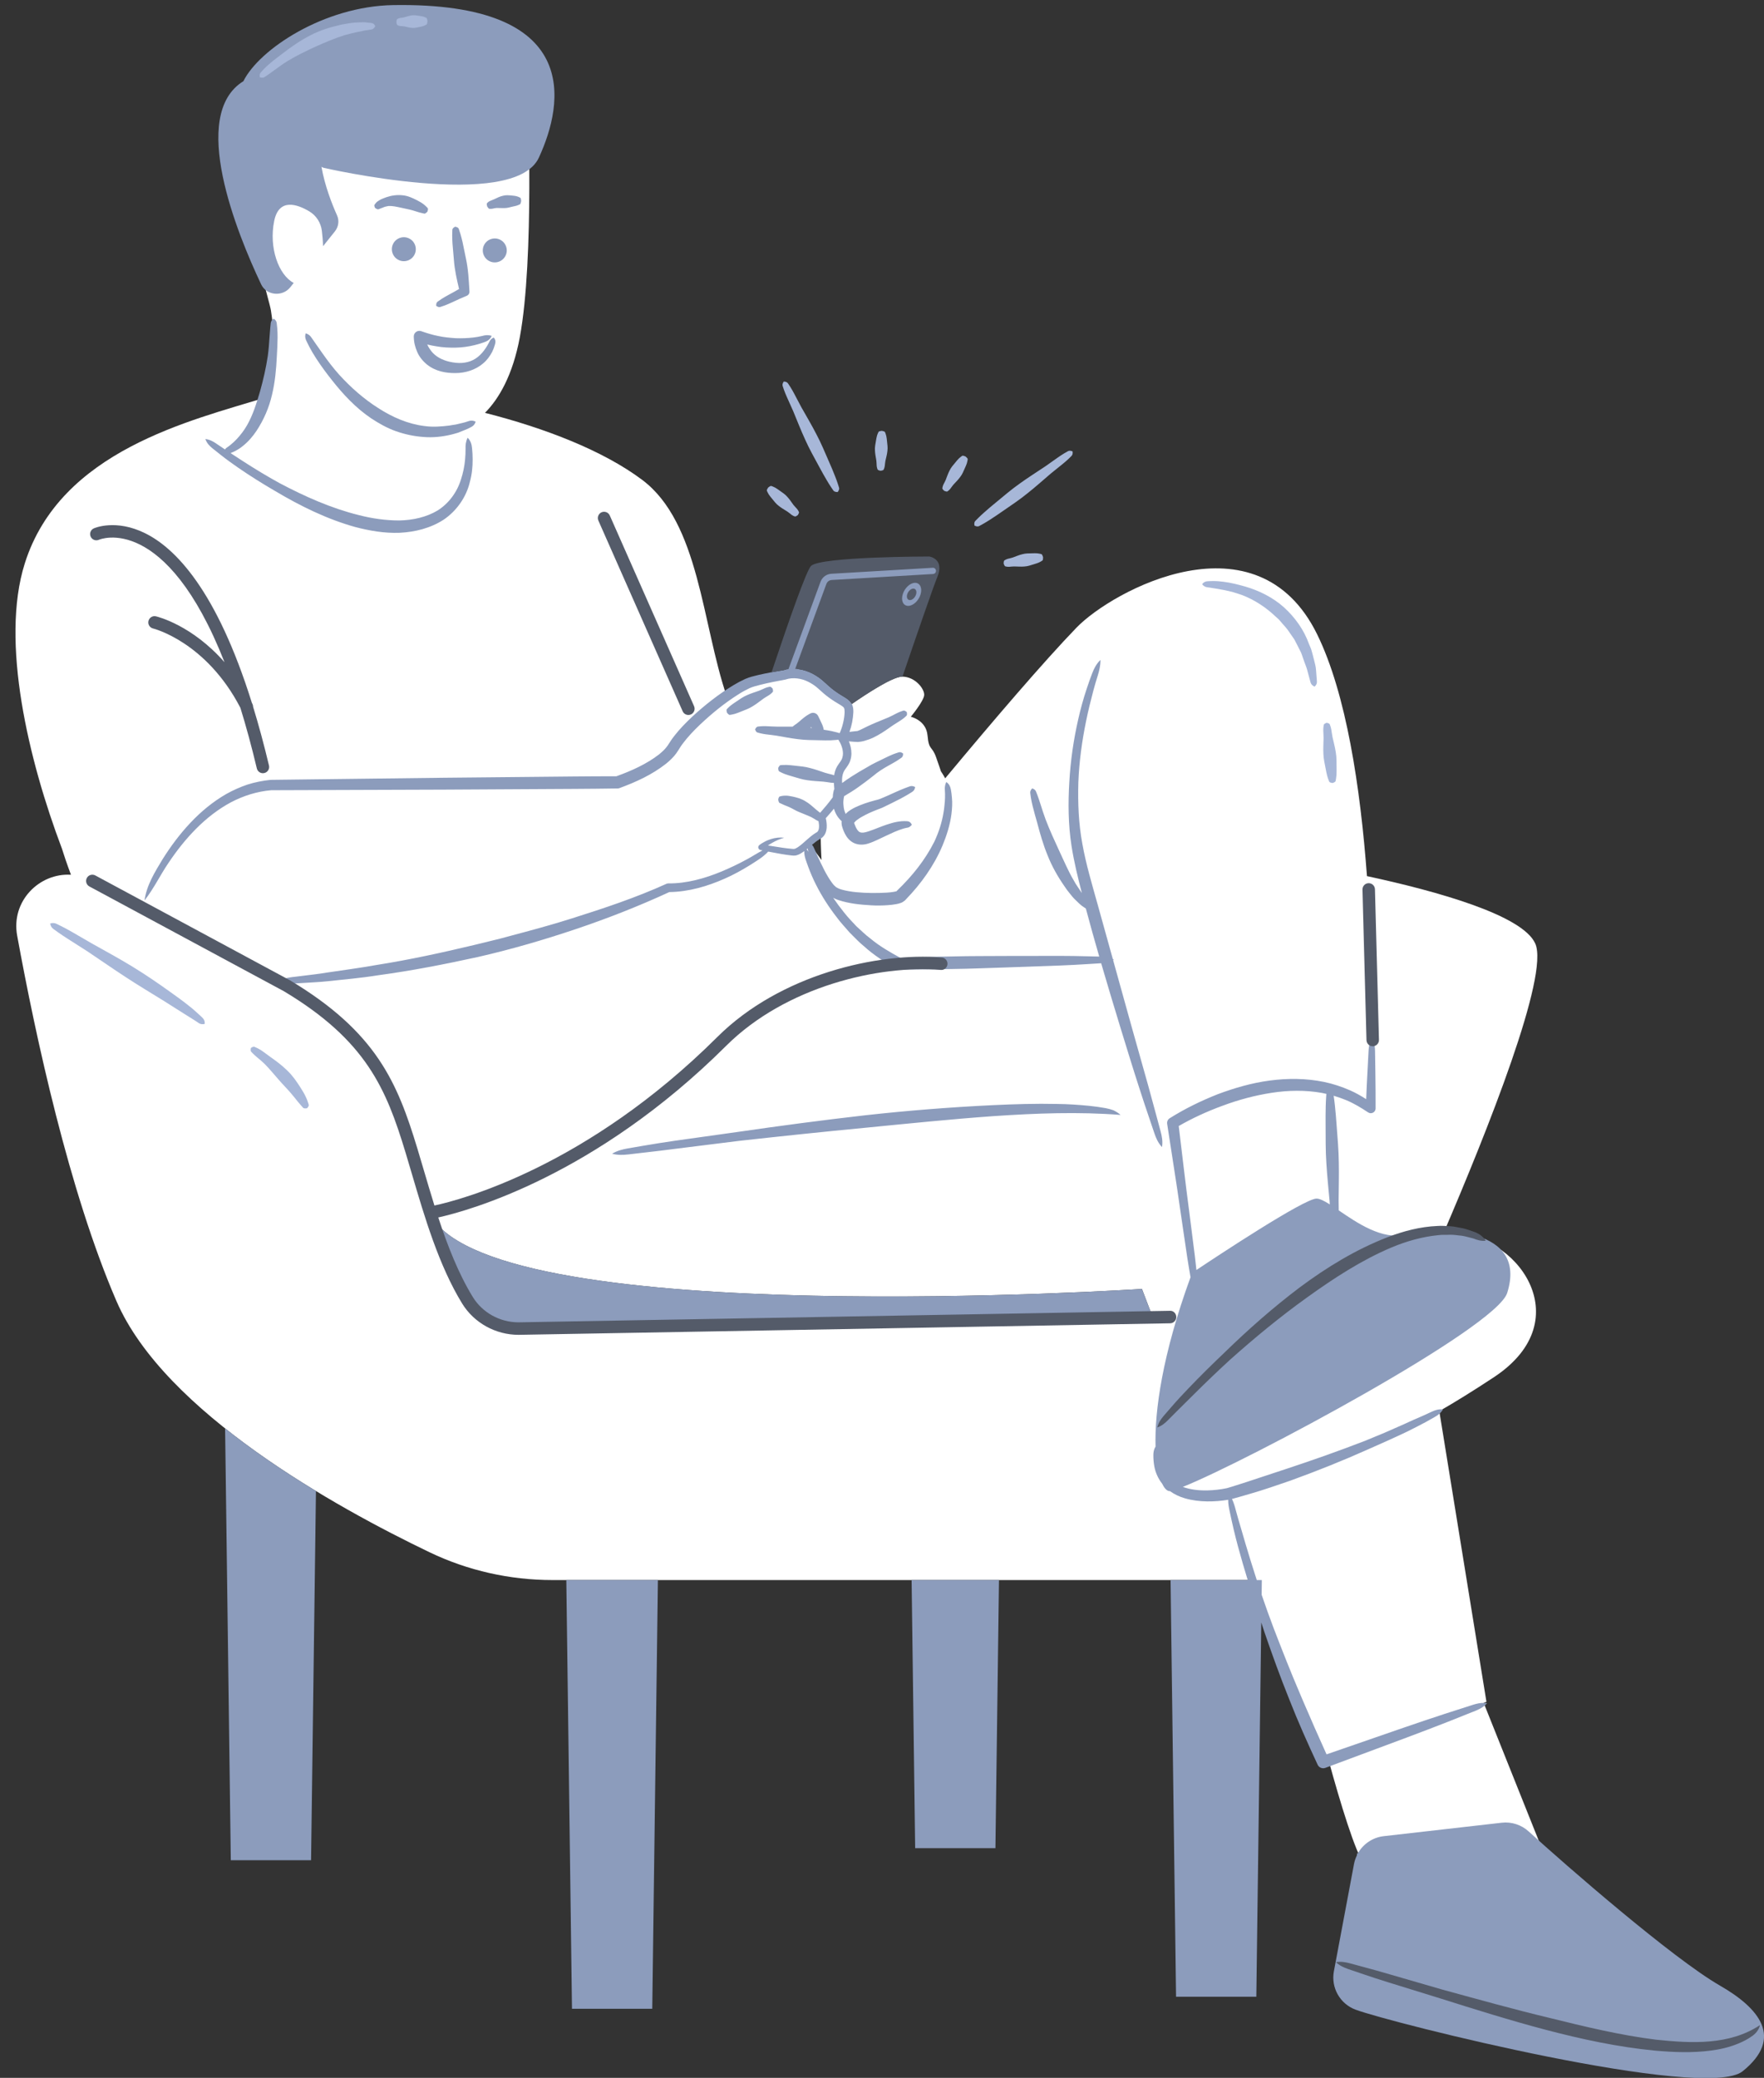 <?xml version="1.0" encoding="UTF-8"?><svg xmlns="http://www.w3.org/2000/svg" xmlns:xlink="http://www.w3.org/1999/xlink" contentScriptType="text/ecmascript" fill="#000000" width="421.9" zoomAndPan="magnify" contentStyleType="text/css" viewBox="-3.7 -1.2 421.9 496.8" height="496.8" preserveAspectRatio="xMidYMid meet" version="1"><rect x="-3.7" y="-1.2" width="421.9" height="496.8" fill="#333333" stroke="none"/><defs><clipPath id="a"><path d="M 30 0 L 418.211 0 L 418.211 495.66 L 30 495.66 Z M 30 0"/></clipPath></defs><g><g id="change1_1"><path fill="#ffffff" d="M 120.562 316.449 C 115.508 316.531 110.746 313.98 108.102 309.672 C 104.496 303.797 101.801 296.805 99.523 289.797 C 99.535 289.793 99.547 289.785 99.559 289.781 C 116.16 317.031 269.418 306.973 269.418 306.973 L 272.094 313.98 Z M 191.82 198.332 C 192.176 198.125 192.406 197.824 192.555 197.473 C 192.578 199.215 192.637 201.91 192.781 204.422 C 191.707 202.984 190.617 201.48 189.512 199.922 C 190.352 199.293 191.191 198.703 191.82 198.332 Z M 192.934 192.996 C 192.801 193.871 192.695 194.57 192.629 195.02 C 192.441 194.105 192.141 193.371 192.141 193.371 C 192.43 193.258 192.684 193.129 192.934 192.996 Z M 199.41 212.883 C 199.344 212.805 199.273 212.719 199.207 212.637 C 199.312 212.672 199.418 212.707 199.527 212.742 C 199.488 212.789 199.449 212.836 199.41 212.883 Z M 351.152 405.941 L 351.816 405.691 L 340.543 336.191 C 344.27 334.051 348.504 331.438 353.578 328.094 C 374.699 314.172 358.379 293.055 343.5 294.012 C 342.816 294.059 342.031 294.223 341.191 294.461 C 352.316 268.594 366.84 232.004 363.5 224.414 C 360.523 217.648 340.312 211.953 323.238 208.27 C 321.664 187.02 318.285 164.656 311.34 150.492 C 296.961 121.188 262.379 139.934 253.738 148.895 C 245.922 157 234.133 170.758 222.359 184.895 C 221.816 183.879 221.34 183.215 221.34 183.215 C 221.34 183.215 221.262 182.895 220.219 179.934 C 219.18 176.973 218.461 178.332 218.141 174.652 C 217.82 170.973 214.141 170.172 214.141 170.172 C 214.141 170.172 217.262 166.414 217.34 164.973 C 217.422 163.535 215.262 160.652 212.141 160.574 C 209.492 160.508 201.148 166.309 198.68 168.07 C 197.305 166.297 192.664 162.047 190.219 160.895 C 187.5 159.613 183.199 160.273 183.199 160.273 C 183.199 160.273 174.859 162.793 173.137 163.43 C 172.297 163.742 171.254 164.398 170.105 165.27 C 164.172 147.859 163.574 123.789 149.898 113.535 C 140.547 106.52 126.566 101.133 112.289 97.508 C 115.652 94.129 118.938 88.473 120.621 79.453 C 124.141 60.574 122.539 22.176 122.539 22.176 C 113.262 -0.547 91.5 -1.184 67.82 10.656 C 44.141 22.492 60.25 67.672 61.102 73.055 C 62.426 81.445 61.617 88.348 59.988 93.793 C 41.844 99.367 10.727 106.531 2.219 133.535 C -3.668 152.223 3.141 180.621 11.117 201.715 C 11.574 203.18 12.301 205.371 13.273 207.945 C 5.746 207.48 -1.113 214.203 0.406 222.508 C 4.84 246.762 12.828 283.66 24.141 309.852 C 35.66 336.531 76.656 359.195 99.035 369.93 C 108.199 374.324 118.246 376.574 128.41 376.574 L 295.961 376.574 L 312.617 420.25 L 314.078 419.711 C 316.766 429.5 320.438 441.762 322.699 444.734 C 337.578 464.25 364.617 439.613 364.617 439.613 L 351.152 405.941"/></g><g id="change2_1" clip-path="url(#a)"><path fill="#8c9cbc" d="M 65.723 67.484 L 66.547 66.449 C 62.93 64.551 60.566 58.016 61.883 51.613 C 63.02 46.086 67.402 47.629 70.262 49.328 C 71.93 50.32 73.035 52.039 73.277 53.965 C 73.41 55.035 73.527 56.324 73.566 57.664 L 76.391 54.129 C 77.277 53.02 77.48 51.555 76.91 50.285 C 75.789 47.793 73.984 43.289 73.188 38.68 C 73.438 38.82 73.582 38.895 73.582 38.895 C 73.582 38.895 119.18 49.453 125.18 36.492 C 131.18 23.535 135.738 -0.707 90.379 0.016 C 73.762 0.277 58.258 10.625 54.512 18.215 C 41.469 26.262 52.941 54.504 58.762 66.793 C 60.027 69.457 63.848 69.832 65.723 67.484 Z M 117.34 57.73 C 116.82 56.238 115.188 55.449 113.691 55.973 C 112.199 56.492 111.41 58.125 111.934 59.621 C 112.453 61.113 114.086 61.902 115.582 61.379 C 117.074 60.859 117.863 59.227 117.34 57.73 Z M 91.941 55.68 C 90.449 56.199 89.66 57.832 90.184 59.324 C 90.703 60.82 92.336 61.609 93.832 61.086 C 95.324 60.566 96.109 58.934 95.59 57.438 C 95.07 55.945 93.434 55.156 91.941 55.68 Z M 119.918 47.957 C 120.082 47.906 120.246 47.836 120.414 47.762 L 120.664 47.641 C 120.746 47.621 120.828 47.477 120.953 46.875 C 120.906 46.262 120.816 46.109 120.727 46.078 L 120.457 45.941 C 120.277 45.859 120.098 45.785 119.914 45.738 C 119.551 45.629 119.184 45.605 118.812 45.562 C 118.078 45.488 117.324 45.402 116.602 45.602 C 115.871 45.758 115.18 46.109 114.504 46.434 L 113.473 46.859 C 113.305 46.934 113.145 47.039 112.996 47.168 L 112.781 47.379 C 112.715 47.445 112.68 47.613 112.809 48.141 C 113.102 48.605 113.23 48.711 113.32 48.715 L 113.59 48.734 C 113.762 48.734 113.93 48.727 114.09 48.695 C 114.406 48.621 114.723 48.555 115.051 48.527 C 115.715 48.508 116.383 48.578 117.027 48.547 C 117.672 48.551 118.297 48.324 118.941 48.188 C 119.266 48.113 119.594 48.066 119.918 47.957 Z M 114.023 82.902 C 114.281 82.383 114.484 81.848 114.641 81.297 C 114.797 80.762 114.98 80.18 114.391 79.5 C 113.59 79.859 113.449 80.293 113.227 80.746 C 112.992 81.188 112.746 81.613 112.477 82.016 C 111.945 82.828 111.316 83.551 110.594 84.133 C 109.148 85.324 107.238 85.742 105.344 85.543 C 103.41 85.348 101.594 84.723 100.312 83.637 C 99.656 83.102 99.164 82.414 98.73 81.668 C 98.645 81.512 98.562 81.34 98.484 81.164 C 99.207 81.34 99.93 81.488 100.664 81.602 C 102.184 81.879 103.734 81.941 105.277 81.918 C 106.82 81.887 108.359 81.676 109.852 81.305 C 110.602 81.133 111.34 80.898 112.062 80.641 C 112.781 80.398 113.516 80.027 113.898 79.102 C 112.957 78.816 112.293 78.938 111.605 79.129 C 110.914 79.285 110.219 79.422 109.516 79.496 C 108.109 79.66 106.695 79.707 105.289 79.66 C 103.887 79.562 102.484 79.438 101.109 79.137 C 99.727 78.871 98.379 78.445 97.047 77.984 L 97.031 77.98 C 96.891 77.93 96.734 77.906 96.578 77.906 C 95.84 77.922 95.254 78.527 95.266 79.266 C 95.289 80.656 95.578 81.777 96.09 82.957 C 96.586 84.121 97.434 85.145 98.418 85.953 C 100.453 87.586 102.98 88.035 105.262 87.996 C 107.586 87.996 110.059 87.246 111.875 85.668 C 112.793 84.898 113.496 83.926 114.023 82.902 Z M 101.922 70.266 C 101.648 70.434 101.391 70.621 101.129 70.809 C 100.855 70.977 100.609 71.188 100.609 71.898 C 101.176 72.32 101.496 72.25 101.793 72.133 C 102.098 72.031 102.402 71.938 102.699 71.82 C 103.301 71.598 103.875 71.328 104.457 71.07 C 105.602 70.523 106.758 69.992 107.941 69.52 C 108.34 69.359 108.609 68.957 108.582 68.504 L 108.57 68.309 C 108.414 65.695 108.285 63.082 107.723 60.527 L 106.93 56.691 C 106.777 56.055 106.629 55.418 106.438 54.789 C 106.344 54.473 106.242 54.156 106.133 53.844 C 105.996 53.535 106.09 53.191 105.164 52.996 C 104.336 53.445 104.52 53.75 104.48 54.086 C 104.465 54.418 104.453 54.746 104.453 55.074 C 104.449 55.734 104.492 56.391 104.523 57.043 L 104.859 60.945 C 105.027 63.301 105.555 65.602 106.094 67.902 C 105.262 68.387 104.418 68.855 103.57 69.305 C 103.016 69.617 102.457 69.918 101.922 70.266 Z M 97.348 49.777 L 97.758 49.867 C 97.883 49.918 98.07 49.855 98.52 49.422 C 98.73 48.836 98.676 48.629 98.566 48.531 L 98.25 48.195 C 98.031 47.988 97.809 47.777 97.566 47.602 C 97.086 47.234 96.559 46.953 96.027 46.672 C 94.961 46.129 93.82 45.59 92.547 45.488 C 91.285 45.352 89.965 45.523 88.734 45.941 C 88.125 46.18 87.5 46.363 86.953 46.727 C 86.676 46.895 86.406 47.074 86.203 47.332 L 85.898 47.715 C 85.801 47.84 85.766 48.051 86.02 48.531 C 86.492 48.844 86.68 48.883 86.805 48.836 L 87.168 48.703 C 87.387 48.59 87.629 48.535 87.848 48.445 C 88.27 48.227 88.746 48.141 89.207 48.055 C 90.172 48 91.121 48.234 92.074 48.43 C 93.016 48.664 94.027 48.816 95.035 49.109 L 96.551 49.578 C 96.812 49.648 97.078 49.719 97.348 49.777 Z M 215.16 137.645 C 213.762 137.645 212.254 139.008 211.73 140.746 C 211.418 141.785 211.516 142.754 212.004 143.414 C 212.359 143.895 212.891 144.16 213.508 144.16 L 213.52 144.16 C 214.918 144.16 216.426 142.801 216.949 141.059 C 217.262 140.023 217.16 139.051 216.676 138.395 C 216.32 137.914 215.785 137.648 215.16 137.645 Z M 280.723 288.434 L 282.074 299.086 C 282.215 300.203 282.332 301.324 282.449 302.445 C 287.336 299.184 308.215 285.371 311.18 285.371 C 311.949 285.371 313.035 285.934 314.352 286.766 L 314.301 285.957 C 314.031 282.941 313.707 279.93 313.531 276.914 C 313.32 273.895 313.363 270.871 313.344 267.844 C 313.344 266.332 313.32 264.82 313.375 263.309 C 313.387 262.551 313.434 261.793 313.48 261.035 L 313.531 260.336 C 313.172 260.254 312.816 260.172 312.453 260.105 C 308.504 259.395 304.418 259.461 300.41 260.086 C 296.402 260.707 292.434 261.77 288.602 263.211 C 285.023 264.52 281.484 266.141 278.219 268.02 C 279.055 274.824 279.812 281.641 280.723 288.434 Z M 332.797 414.211 L 313.277 421.484 C 312.562 421.75 311.766 421.418 311.445 420.734 L 311.438 420.715 C 309.035 415.547 306.703 410.34 304.629 405.031 C 302.5 399.746 300.559 394.383 298.707 388.996 C 298.457 388.238 298.211 387.48 297.961 386.727 L 296.777 476.199 L 277.578 476.199 L 276.266 376.574 L 294.719 376.574 C 294.32 375.285 293.934 373.992 293.559 372.699 C 292.766 369.961 292.004 367.215 291.352 364.438 C 291.023 363.051 290.727 361.656 290.43 360.262 C 290.223 359.324 290.031 358.371 290.047 357.383 C 288.363 357.664 286.715 357.789 285.027 357.773 C 283.266 357.746 281.477 357.547 279.723 357.039 C 278.453 356.68 277.203 356.102 276.098 355.301 C 275.98 355.309 275.883 355.312 275.82 355.293 C 275.277 355.137 274.734 354.547 274.254 353.535 C 273.285 352.305 272.645 350.848 272.379 349.383 C 272.219 348.488 272.145 347.594 272.152 346.711 C 272.145 346.012 272.281 345.309 272.676 344.66 C 272.43 336.168 274.301 322.633 281.039 304.18 C 280.773 302.566 280.484 300.957 280.242 299.34 L 278.676 288.715 C 277.684 281.621 276.516 274.555 275.449 267.477 C 275.371 266.945 275.625 266.438 276.055 266.164 C 279.742 263.848 283.551 262 287.543 260.418 C 291.551 258.922 295.703 257.711 299.992 257.148 C 304.273 256.582 308.68 256.594 312.969 257.48 C 315.109 257.922 317.195 258.617 319.203 259.492 C 320.547 260.09 321.824 260.809 323.055 261.605 C 323.137 259.496 323.223 257.387 323.348 255.277 L 323.57 251.039 C 323.641 249.625 323.672 248.211 324.461 246.812 C 325.191 248.242 325.172 249.656 325.188 251.07 L 325.254 255.312 C 325.312 258.141 325.301 260.969 325.309 263.797 C 325.312 264.434 324.797 264.953 324.156 264.953 C 323.918 264.957 323.695 264.883 323.516 264.762 L 323.441 264.715 C 321.773 263.605 320.051 262.566 318.199 261.805 C 317.238 261.418 316.266 261.074 315.273 260.781 L 315.301 260.961 C 315.406 261.715 315.512 262.465 315.582 263.219 C 315.754 264.727 315.855 266.234 315.973 267.742 C 316.191 270.758 316.477 273.77 316.508 276.793 C 316.57 279.816 316.484 282.844 316.461 285.871 L 316.492 288.191 C 320.859 291.168 326.797 295.273 332.461 294.012 C 341.098 292.094 361.738 292.254 356.777 307.934 C 354.113 316.352 294.398 348.23 279.199 354.305 C 280.988 354.961 283.031 355.18 285.023 355.145 C 286.605 355.109 288.223 354.93 289.746 354.605 C 290 354.547 290.453 354.395 290.84 354.281 L 292.027 353.906 L 294.41 353.145 L 303.914 350.008 C 310.254 347.918 316.555 345.695 322.785 343.285 L 327.414 341.371 L 331.996 339.355 C 333.516 338.66 335.031 337.965 336.574 337.316 L 338.852 336.273 C 339.613 335.926 340.422 335.672 341.418 335.773 C 340.926 336.633 340.238 337.141 339.508 337.555 L 337.305 338.797 C 335.824 339.598 334.316 340.352 332.812 341.102 C 329.773 342.551 326.699 343.922 323.617 345.277 C 317.473 348.031 311.219 350.531 304.887 352.82 C 301.699 353.914 298.523 355.027 295.281 355.957 L 292.852 356.66 L 291.633 357 C 291.402 357.059 291.191 357.121 290.953 357.188 C 291.379 358.07 291.637 358.988 291.879 359.914 C 292.254 361.277 292.633 362.637 293.047 363.992 C 293.832 366.711 294.633 369.422 295.469 372.125 C 295.926 373.613 296.398 375.094 296.883 376.574 L 298.094 376.574 L 298.051 380.086 C 298.977 382.801 299.941 385.504 300.961 388.188 C 303 393.469 305.062 398.738 307.297 403.934 C 308.383 406.547 309.566 409.117 310.66 411.723 L 313.574 418.25 L 331.961 411.891 C 335.242 410.754 338.535 409.66 341.836 408.57 L 346.797 406.98 C 348.465 406.492 350.027 405.715 351.98 406.012 C 350.664 407.484 348.961 407.879 347.363 408.562 L 342.523 410.492 C 339.289 411.75 336.051 413.004 332.797 414.211 Z M 256.848 263.199 C 254.277 262.945 251.707 262.773 249.145 262.746 C 244.008 262.629 238.891 262.793 233.781 263.031 C 223.562 263.52 213.375 264.328 203.227 265.453 C 193.082 266.609 182.965 267.953 172.863 269.418 L 157.711 271.543 C 155.188 271.918 152.664 272.297 150.152 272.738 L 146.379 273.387 C 145.125 273.609 143.879 273.926 142.699 274.652 C 144.039 275.004 145.32 274.953 146.586 274.812 L 150.383 274.371 C 152.918 274.098 155.445 273.773 157.973 273.453 L 173.141 271.562 C 183.27 270.441 193.402 269.375 203.535 268.41 C 213.668 267.422 223.793 266.375 233.934 265.656 C 244.09 264.973 254.188 264.574 264.301 265.371 C 263.801 264.891 263.203 264.559 262.598 264.25 C 261.98 264.027 261.344 263.867 260.699 263.738 C 259.418 263.504 258.133 263.34 256.848 263.199 Z M 47.039 105.93 L 49.078 107.551 C 50.441 108.633 51.852 109.648 53.281 110.633 C 56.145 112.605 59.09 114.449 62.102 116.199 C 68.086 119.754 74.402 122.891 81.254 124.805 C 84.684 125.699 88.258 126.328 91.906 126.184 C 95.539 125.996 99.246 125.105 102.426 123.039 C 105.555 120.922 107.852 117.586 108.68 114.02 C 109.168 112.254 109.348 110.441 109.34 108.652 C 109.34 107.758 109.293 106.867 109.203 105.98 C 109.125 105.102 108.902 104.203 108.141 103.453 C 107.691 104.402 107.621 105.23 107.648 106.07 C 107.652 106.906 107.621 107.746 107.543 108.574 C 107.406 110.234 107.059 111.859 106.562 113.398 C 105.609 116.512 103.633 119.148 101 120.832 C 98.305 122.453 95.055 123.168 91.82 123.238 C 88.555 123.242 85.246 122.773 82.008 121.926 C 75.492 120.305 69.203 117.508 63.164 114.312 C 60.164 112.668 57.234 110.887 54.352 109.027 L 51.449 107.133 C 51.766 107.008 52.07 106.855 52.383 106.719 C 53.098 106.348 53.812 105.93 54.422 105.398 C 55.695 104.391 56.758 103.141 57.645 101.816 C 59.406 99.156 60.66 96.219 61.355 93.195 C 62.086 90.18 62.359 87.105 62.508 84.066 C 62.594 82.543 62.68 81.027 62.691 79.508 C 62.691 78.746 62.676 77.988 62.609 77.227 L 62.488 76.09 C 62.445 75.711 62.297 75.328 61.738 74.973 C 61.215 75.367 61.082 75.738 61.047 76.109 L 60.934 77.219 L 60.762 79.438 C 60.664 80.914 60.555 82.391 60.355 83.855 C 59.922 86.781 59.258 89.656 58.473 92.445 C 57.656 95.215 56.805 97.973 55.414 100.422 C 54.723 101.648 53.875 102.754 52.938 103.766 C 52.469 104.277 51.953 104.738 51.41 105.18 C 51.133 105.383 50.867 105.625 50.57 105.809 C 50.398 105.906 50.246 106.043 50.125 106.266 L 50.043 106.215 L 47.906 104.777 C 47.191 104.297 46.434 103.883 45.418 103.773 C 45.758 104.738 46.371 105.375 47.039 105.93 Z M 77.367 88.324 C 75.98 86.77 74.715 85.105 73.508 83.398 L 71.703 80.828 L 70.805 79.535 C 70.516 79.098 70.145 78.719 69.418 78.492 C 69.18 79.219 69.324 79.762 69.551 80.246 L 70.27 81.699 C 70.773 82.652 71.324 83.578 71.91 84.48 C 73.082 86.289 74.363 88.023 75.711 89.715 C 78.383 93.102 81.395 96.34 85.078 98.824 C 86.926 100.035 88.879 101.156 91.004 101.898 C 93.121 102.645 95.344 103.121 97.586 103.277 C 99.832 103.469 102.094 103.223 104.254 102.703 C 104.789 102.559 105.328 102.426 105.855 102.258 L 107.395 101.641 C 107.91 101.453 108.402 101.215 108.887 100.953 C 109.379 100.719 109.836 100.379 110.059 99.613 C 109.309 99.266 108.785 99.332 108.301 99.512 C 107.816 99.684 107.32 99.84 106.816 99.941 L 105.324 100.297 C 104.816 100.359 104.32 100.453 103.82 100.539 C 101.82 100.793 99.809 100.945 97.824 100.66 C 93.852 100.18 90.117 98.535 86.719 96.34 C 83.297 94.164 80.164 91.406 77.367 88.324 Z M 189.473 201.652 C 189.391 201.719 189.305 201.781 189.223 201.848 C 189.387 202.047 189.531 202.258 189.664 202.469 L 189.594 202.223 C 189.535 202.039 189.5 201.848 189.473 201.652 Z M 190.336 172.668 C 190.242 172.711 190.145 172.758 190.051 172.797 C 190.199 172.816 190.352 172.84 190.5 172.859 C 190.445 172.797 190.391 172.734 190.336 172.668 Z M 200.551 195.59 C 200.547 195.59 200.547 195.578 200.547 195.574 C 200.539 195.594 200.535 195.602 200.551 195.59 Z M 200.539 195.418 C 200.543 195.434 200.555 195.469 200.562 195.492 C 200.566 195.465 200.562 195.438 200.539 195.418 Z M 210.613 211.988 L 210.719 211.879 C 210.691 211.895 210.605 211.938 210.613 211.988 Z M 110.621 227.605 C 102.711 229.336 94.762 230.895 86.738 231.977 C 82.746 232.625 78.711 232.969 74.691 233.402 C 72.68 233.621 70.656 233.691 68.641 233.828 C 66.617 233.891 64.621 234.316 62.539 233.535 C 64.473 232.383 66.488 232.441 68.48 232.137 C 70.473 231.879 72.473 231.68 74.453 231.34 C 78.426 230.746 82.406 230.227 86.359 229.516 C 94.289 228.266 102.137 226.547 109.934 224.684 L 115.777 223.254 L 121.586 221.699 C 125.457 220.66 129.316 219.574 133.141 218.363 C 140.773 215.957 148.438 213.402 155.688 210.113 L 155.715 210.102 C 155.852 210.039 156.004 210.008 156.148 210.012 C 160.473 210.059 164.805 208.848 168.887 207.164 C 170.926 206.297 172.945 205.359 174.898 204.277 C 176.188 203.602 177.367 202.793 178.672 202.125 C 178.52 202.094 178.367 202.066 178.215 202.031 L 178.164 202.02 C 177.809 201.941 177.59 201.586 177.668 201.234 C 177.703 201.086 177.785 200.961 177.891 200.871 C 178.352 200.496 178.801 200.25 179.277 199.996 C 179.746 199.742 180.25 199.559 180.75 199.395 C 181.762 199.078 182.836 198.973 183.859 199.094 C 182.867 199.387 181.953 199.762 181.109 200.246 C 180.711 200.453 180.34 200.699 179.969 200.945 L 183.363 201.473 C 184.176 201.586 185.004 201.695 185.781 201.754 C 185.961 201.77 186.191 201.781 186.27 201.762 C 186.344 201.758 186.48 201.711 186.613 201.648 C 186.891 201.527 187.207 201.309 187.512 201.082 C 188.77 200.145 189.852 198.895 191.465 197.887 C 192.277 197.613 192.305 196.348 192.059 195.145 C 191.867 195.059 191.68 194.969 191.504 194.863 C 191.09 194.602 190.672 194.336 190.23 194.113 C 189.332 193.699 188.398 193.371 187.527 192.992 C 186.641 192.656 185.859 192.121 185.012 191.746 C 184.59 191.566 184.156 191.387 183.734 191.223 C 183.523 191.145 183.309 191.004 183.094 190.926 L 182.762 190.777 C 182.648 190.746 182.547 190.59 182.422 189.973 C 182.547 189.371 182.695 189.234 182.836 189.215 L 183.266 189.113 C 183.559 189.043 183.836 189.043 184.125 189.035 C 184.711 189.008 185.25 189.145 185.801 189.238 C 186.895 189.465 187.965 189.773 188.887 190.344 C 189.828 190.883 190.633 191.613 191.426 192.312 L 192.449 193.137 C 193.473 191.973 194.488 190.773 195.379 189.555 C 195.406 189.516 195.441 189.469 195.473 189.426 C 195.496 188.918 195.555 188.414 195.703 187.824 C 195.734 187.703 195.785 187.59 195.852 187.492 C 195.816 187.02 195.766 186.512 195.738 185.977 C 195.504 185.973 195.27 185.969 195.039 185.938 C 194.422 185.848 193.809 185.746 193.188 185.68 C 191.938 185.578 190.676 185.535 189.445 185.344 C 188.207 185.191 187.02 184.789 185.82 184.438 C 185.223 184.254 184.617 184.102 184.031 183.871 C 183.734 183.762 183.445 183.629 183.156 183.492 L 182.723 183.27 C 182.574 183.219 182.453 183.039 182.422 182.414 C 182.691 181.848 182.875 181.734 183.031 181.738 L 183.516 181.703 C 183.836 181.691 184.152 181.68 184.469 181.691 C 185.102 181.707 185.719 181.797 186.34 181.859 C 187.578 182 188.832 182.086 190.031 182.426 C 191.242 182.723 192.422 183.168 193.613 183.559 C 194.211 183.738 194.816 183.883 195.422 184.035 C 195.551 184.07 195.672 184.125 195.801 184.168 C 195.91 183.426 196.145 182.668 196.539 181.996 C 197.188 180.98 197.574 180.637 197.766 179.945 C 198.18 178.68 197.676 177.016 196.898 175.801 C 196.867 175.75 196.852 175.699 196.828 175.652 L 196.285 175.711 C 195.848 175.754 195.406 175.789 194.973 175.805 C 194.098 175.84 193.23 175.801 192.359 175.789 C 190.621 175.75 188.879 175.766 187.156 175.527 C 185.43 175.328 183.719 174.977 182 174.688 C 181.141 174.559 180.277 174.461 179.414 174.359 C 178.984 174.301 178.555 174.215 178.129 174.117 L 177.488 173.945 C 177.277 173.891 177.07 173.727 176.898 173.176 C 177.16 172.656 177.391 172.531 177.609 172.512 L 178.266 172.445 C 178.703 172.422 179.141 172.41 179.574 172.426 C 180.441 172.465 181.309 172.516 182.18 172.531 C 183.41 172.531 184.641 172.516 185.867 172.531 C 186.016 172.395 186.172 172.273 186.332 172.168 C 186.75 171.898 187.152 171.598 187.527 171.258 C 188.289 170.586 189.059 169.93 189.941 169.473 L 190.129 169.379 C 190.797 169.035 191.617 169.293 191.965 169.961 C 192.277 170.551 192.535 171.176 192.828 171.777 C 192.977 172.078 193.102 172.395 193.195 172.73 C 193.238 172.902 193.285 173.07 193.312 173.25 C 193.312 173.258 193.316 173.27 193.316 173.277 C 193.93 173.367 194.547 173.461 195.156 173.59 C 195.586 173.676 196.012 173.785 196.438 173.898 L 197.074 174.082 C 197.09 174.082 197.105 174.094 197.121 174.098 C 197.812 172.559 198.258 170.734 198.309 169.047 C 198.281 168.016 198.242 167.957 197.32 167.363 C 196.453 166.848 195.438 166.25 194.551 165.582 C 193.648 164.941 192.793 164.137 192.023 163.457 C 191.301 162.781 190.477 162.25 189.633 161.816 C 188.777 161.387 187.871 161.109 186.949 161.008 C 186.066 160.895 185.02 160.984 184.344 161.223 L 184.309 161.234 C 184.246 161.258 184.176 161.277 184.109 161.289 C 182.141 161.645 180.148 162.035 178.227 162.508 C 177.277 162.754 176.289 163 175.539 163.352 C 174.688 163.762 173.836 164.219 173.004 164.75 C 169.672 166.84 166.539 169.383 163.664 172.113 C 162.234 173.48 160.859 174.922 159.703 176.449 C 159.07 177.246 158.77 177.879 158.008 178.965 C 157.305 179.914 156.48 180.672 155.633 181.371 C 152.188 184.074 148.406 185.773 144.441 187.238 C 144.312 187.285 144.18 187.309 144.051 187.312 L 143.992 187.312 C 137.086 187.426 130.18 187.43 123.27 187.477 L 102.551 187.594 L 61.168 187.734 C 57.797 188.023 54.516 189.051 51.484 190.648 C 48.457 192.281 45.695 194.441 43.227 196.918 C 40.758 199.395 38.566 202.172 36.605 205.102 C 34.605 208.031 33.125 211.203 30.859 214.094 C 31.379 210.402 33.348 207.281 35.207 204.195 C 37.137 201.137 39.309 198.207 41.816 195.551 C 44.316 192.891 47.168 190.512 50.387 188.656 C 52.008 187.75 53.715 186.98 55.488 186.383 C 57.277 185.816 59.125 185.457 60.996 185.258 L 61.062 185.254 L 61.09 185.254 L 102.527 184.754 L 123.25 184.551 C 130.07 184.492 136.895 184.395 143.719 184.398 C 147.305 183.117 150.965 181.461 153.887 179.199 C 154.609 178.613 155.297 177.988 155.805 177.305 C 156.23 176.746 156.895 175.574 157.539 174.793 C 158.859 173.094 160.32 171.605 161.836 170.18 C 164.887 167.359 168.133 164.805 171.715 162.625 C 172.609 162.078 173.551 161.582 174.539 161.129 C 175.641 160.648 176.652 160.434 177.664 160.184 C 179.695 159.719 181.695 159.355 183.73 159.02 L 183.496 159.086 C 183.777 158.992 184.047 158.926 184.312 158.871 L 192.078 137.727 C 192.547 136.445 193.73 135.566 195.094 135.484 C 195.094 135.484 219.352 134.051 219.355 134.051 C 220.09 134.051 220.625 134.566 220.664 135.223 C 220.684 135.551 220.574 135.871 220.352 136.121 C 220.133 136.371 219.824 136.52 219.492 136.539 L 195.238 137.973 C 194.867 137.996 194.547 138.234 194.418 138.586 L 187.012 158.754 C 187.082 158.762 187.148 158.762 187.219 158.77 C 188.422 158.922 189.574 159.305 190.621 159.848 C 191.664 160.398 192.641 161.062 193.469 161.855 C 194.297 162.594 194.992 163.262 195.824 163.867 C 196.645 164.488 197.469 164.984 198.434 165.566 C 198.898 165.867 199.523 166.234 199.973 166.992 C 200.402 167.758 200.402 168.488 200.398 169.09 C 200.316 170.738 200.016 172.277 199.465 173.793 C 200.109 173.695 200.762 173.648 201.383 173.578 C 201.621 173.512 202.383 173.164 202.945 172.867 C 203.551 172.547 204.199 172.266 204.848 171.969 C 206.145 171.383 207.516 170.875 208.855 170.297 C 209.516 169.996 210.156 169.656 210.805 169.32 C 211.129 169.156 211.469 169.016 211.812 168.887 L 212.344 168.711 C 212.52 168.652 212.746 168.688 213.18 169.055 C 213.297 169.609 213.215 169.828 213.074 169.953 L 212.66 170.336 C 212.371 170.574 212.078 170.801 211.773 171 L 209.906 172.188 C 208.691 173.031 207.488 173.914 206.172 174.633 C 205.516 174.992 204.84 175.336 204.105 175.59 C 203.316 175.84 202.727 176.109 201.504 176.203 C 200.758 176.164 200.051 176.137 199.324 176.051 C 199.504 176.48 199.648 176.926 199.758 177.402 C 199.984 178.387 200.027 179.484 199.691 180.527 C 199.422 181.57 198.539 182.531 198.266 182.996 C 197.906 183.602 197.734 184.289 197.699 185.059 C 197.684 185.359 197.699 185.684 197.719 186.012 C 198.422 185.492 199.133 184.984 199.871 184.52 C 201.113 183.723 202.391 182.965 203.688 182.234 C 205.082 181.371 206.492 180.766 207.832 180.09 C 208.504 179.746 209.191 179.445 209.887 179.148 C 210.238 179.02 210.59 178.883 210.953 178.773 C 211.316 178.668 211.629 178.445 212.301 178.973 C 212.297 179.828 211.938 179.93 211.633 180.152 C 211.324 180.371 211.012 180.57 210.695 180.773 C 210.055 181.148 209.414 181.523 208.766 181.871 C 207.469 182.59 206.23 183.387 205.203 184.27 C 204.027 185.207 202.824 186.117 201.594 186.984 C 200.504 187.773 199.348 188.465 198.195 189.156 C 198.117 189.484 198.051 189.859 198.027 190.195 C 197.973 190.738 198.023 191.277 198.09 191.812 C 198.16 192.348 198.316 192.867 198.527 193.383 C 198.527 193.391 198.535 193.398 198.539 193.406 C 198.578 193.363 198.621 193.32 198.66 193.281 C 199.043 192.91 199.422 192.637 199.797 192.406 C 200.555 191.938 201.305 191.598 202.059 191.297 C 202.812 190.996 203.566 190.742 204.324 190.512 L 205.469 190.188 C 205.844 190.082 206.297 189.988 206.496 189.914 C 207.848 189.406 209.258 188.73 210.641 188.117 C 211.34 187.812 212.039 187.504 212.754 187.23 L 213.832 186.832 C 214.191 186.699 214.598 186.656 215.18 186.973 C 215.078 187.629 214.797 187.922 214.469 188.129 L 213.488 188.738 C 212.832 189.137 212.156 189.496 211.48 189.855 C 210.105 190.559 208.77 191.23 207.309 191.918 C 206.805 192.145 206.508 192.219 206.16 192.359 L 205.137 192.773 C 204.453 193.055 203.785 193.367 203.148 193.699 C 202.512 194.023 201.895 194.383 201.383 194.77 C 201.004 195.008 200.68 195.383 200.574 195.531 C 200.609 195.637 200.652 195.766 200.691 195.867 C 200.805 196.18 200.938 196.469 201.062 196.73 C 201.332 197.258 201.621 197.574 201.875 197.73 C 202.137 197.875 202.578 197.941 203.156 197.809 C 203.723 197.691 204.461 197.426 205.145 197.172 C 206.543 196.645 207.98 196.027 209.527 195.605 C 210.297 195.379 211.109 195.223 211.941 195.148 C 212.359 195.113 212.789 195.117 213.219 195.141 C 213.645 195.156 214.117 195.34 214.379 196.016 C 213.887 196.555 213.602 196.668 213.258 196.703 C 212.926 196.766 212.594 196.836 212.258 196.945 C 211.59 197.141 210.93 197.41 210.258 197.688 C 208.918 198.277 207.574 198.938 206.156 199.598 C 205.43 199.926 204.75 200.25 203.836 200.52 C 202.949 200.785 201.773 200.891 200.633 200.402 C 199.484 199.895 198.785 198.938 198.367 198.113 C 198.148 197.695 197.992 197.277 197.852 196.871 C 197.777 196.648 197.727 196.504 197.652 196.227 C 197.594 195.871 197.539 195.477 197.602 195.141 C 197.348 194.902 197.094 194.664 196.887 194.379 C 196.406 193.797 196.066 193.102 195.832 192.379 C 195.805 192.305 195.785 192.223 195.762 192.145 C 195.125 192.922 194.473 193.68 193.801 194.422 C 193.977 195.16 194.066 195.879 194.02 196.695 C 193.977 197.191 193.879 197.727 193.602 198.254 C 193.449 198.52 193.266 198.77 193.023 198.984 C 192.816 199.176 192.434 199.391 192.344 199.441 C 191.73 199.789 191.133 200.27 190.512 200.785 C 190.766 201.074 190.938 201.387 191.066 201.715 L 191.812 203.43 C 192.32 204.566 192.875 205.676 193.418 206.773 C 193.977 207.859 194.598 208.91 195.258 209.824 C 195.59 210.289 195.953 210.656 196.289 210.934 C 196.621 211.129 197.082 211.344 197.621 211.496 C 199.785 212.105 202.309 212.266 204.723 212.305 C 205.941 212.316 207.16 212.293 208.352 212.223 C 208.941 212.188 209.539 212.129 210.055 212.035 C 210.348 211.992 210.539 211.93 210.711 211.883 C 210.723 211.879 210.719 211.879 210.719 211.879 L 210.934 211.66 C 214.477 208.266 217.566 204.398 219.762 200.047 C 220.797 197.844 221.562 195.52 221.953 193.133 C 222.043 192.535 222.16 191.941 222.191 191.336 C 222.254 190.734 222.316 190.133 222.32 189.531 C 222.352 188.926 222.324 188.32 222.285 187.719 C 222.242 187.109 222.277 186.527 222.617 185.773 C 223.324 186.227 223.59 186.887 223.715 187.527 C 223.828 188.172 223.93 188.828 223.969 189.48 C 224.109 190.793 224.02 192.109 223.863 193.414 C 223.527 196.016 222.73 198.527 221.734 200.934 C 219.711 205.746 216.629 210.051 213.039 213.762 L 212.707 214.117 C 212.445 214.336 212 214.605 211.785 214.672 C 211.355 214.82 210.941 214.93 210.605 214.977 C 209.887 215.113 209.227 215.176 208.559 215.223 C 207.234 215.316 205.934 215.332 204.633 215.25 C 202.027 215.094 199.465 214.863 196.805 213.992 C 196.406 213.859 196 213.688 195.586 213.469 C 196.387 214.648 197.23 215.793 198.125 216.895 C 199.039 218.082 200.09 219.156 201.109 220.246 C 202.23 221.238 203.27 222.316 204.477 223.195 C 206.68 225.039 209.172 226.465 211.672 227.824 C 215.832 227.68 219.992 227.535 224.156 227.473 C 228.438 227.359 232.723 227.402 237.008 227.363 L 249.855 227.344 C 251.992 227.355 254.137 227.371 256.277 227.438 L 259.207 227.508 C 258.105 223.691 257.027 219.867 256.008 216.027 C 256.004 216.023 255.992 216.02 255.984 216.012 L 255.094 215.402 C 254.527 214.965 254.027 214.461 253.516 213.961 C 252.984 213.477 252.566 212.914 252.117 212.363 C 251.664 211.82 251.246 211.25 250.867 210.664 C 249.262 208.355 247.883 205.914 246.867 203.336 C 245.809 200.773 245.051 198.113 244.352 195.461 C 243.98 194.137 243.598 192.824 243.27 191.492 C 243.105 190.828 242.965 190.156 242.852 189.48 L 242.715 188.453 C 242.672 188.113 242.723 187.746 243.18 187.293 C 243.781 187.504 243.996 187.793 244.113 188.113 L 244.477 189.059 C 244.719 189.691 244.91 190.332 245.125 190.973 C 245.531 192.254 245.934 193.535 246.406 194.793 C 247.371 197.301 248.488 199.742 249.602 202.152 C 250.734 204.547 251.75 206.996 253.086 209.254 C 253.398 209.836 253.738 210.391 254.113 210.922 C 254.441 211.371 254.715 211.875 255.051 212.32 C 254.094 208.609 253.172 204.867 252.566 200.98 C 251.785 195.926 251.746 190.805 252.051 185.746 C 252.34 180.68 253.066 175.652 254.195 170.723 C 254.75 168.258 255.422 165.816 256.227 163.422 C 256.625 162.223 257.039 161.027 257.492 159.848 C 257.941 158.672 258.516 157.52 259.5 156.574 C 259.523 157.938 259.215 159.133 258.852 160.324 C 258.473 161.504 258.133 162.699 257.805 163.898 C 257.176 166.301 256.57 168.703 256.078 171.137 C 255.074 175.988 254.41 180.914 254.211 185.852 C 254.07 190.785 254.27 195.742 255.172 200.566 C 256.023 205.355 257.461 210.164 258.809 214.984 L 262.461 228.117 C 262.539 228.16 262.617 228.203 262.699 228.254 C 262.641 228.293 262.586 228.324 262.527 228.359 L 266.848 243.902 L 270.918 258.359 L 272.891 265.609 L 273.867 269.234 C 274.195 270.441 274.445 271.676 274.219 273.055 C 273.258 272.039 272.777 270.875 272.375 269.688 L 271.172 266.129 C 270.371 263.754 269.559 261.383 268.805 258.992 C 267.258 254.227 265.797 249.434 264.324 244.645 C 262.746 239.473 261.18 234.297 259.668 229.105 C 259.609 229.105 259.551 229.109 259.488 229.113 L 256.281 229.312 C 254.145 229.457 252.004 229.555 249.863 229.645 L 237.031 230.102 C 232.758 230.227 228.48 230.43 224.203 230.477 C 219.926 230.57 215.648 230.578 211.367 230.59 L 211.285 230.59 C 211.078 230.59 210.879 230.535 210.711 230.438 C 207.961 228.867 205.273 227.168 202.941 225.039 C 201.707 224.055 200.656 222.871 199.527 221.781 C 198.512 220.582 197.41 219.461 196.488 218.191 C 194.566 215.723 192.852 213.09 191.453 210.297 C 190.742 208.906 190.137 207.465 189.59 206.008 C 189.188 204.805 188.613 203.625 188.66 202.281 C 188.602 202.324 188.547 202.371 188.484 202.414 C 188.117 202.672 187.742 202.93 187.258 203.137 C 187.012 203.234 186.75 203.336 186.41 203.359 C 186.074 203.391 185.887 203.355 185.652 203.336 C 184.777 203.246 183.961 203.113 183.133 202.977 C 182.094 202.793 181.062 202.605 180.031 202.406 C 178.797 203.762 177.199 204.656 175.691 205.637 C 173.742 206.836 171.734 207.957 169.621 208.879 C 165.5 210.703 161.035 212.023 156.383 212.086 C 149.039 215.473 141.594 218.391 133.98 220.953 C 126.305 223.535 118.52 225.801 110.621 227.605 Z M 170.887 169.723 L 171.285 169.66 C 171.551 169.609 171.812 169.551 172.062 169.477 C 172.566 169.332 173.039 169.121 173.523 168.938 C 174.484 168.551 175.469 168.215 176.336 167.652 C 177.219 167.121 178.031 166.461 178.875 165.852 C 179.301 165.559 179.746 165.301 180.188 165.031 C 180.406 164.895 180.609 164.73 180.809 164.555 L 181.094 164.273 C 181.191 164.176 181.234 163.988 181.102 163.453 C 180.734 163.039 180.555 162.969 180.422 162.996 L 180.027 163.074 C 179.77 163.137 179.52 163.215 179.281 163.316 C 178.812 163.527 178.348 163.746 177.863 163.938 C 176.887 164.289 175.879 164.586 174.945 165.016 C 173.988 165.414 173.156 166.035 172.297 166.609 C 171.871 166.906 171.43 167.176 171.027 167.512 C 170.82 167.676 170.629 167.859 170.438 168.047 L 170.156 168.344 C 170.055 168.426 170.012 168.617 170.18 169.215 C 170.578 169.691 170.762 169.762 170.887 169.723 Z M 101.004 291.672 C 100.746 291.773 100.496 291.883 100.25 291.996 C 102.375 298.254 104.875 304.41 108.102 309.672 C 110.746 313.98 115.508 316.531 120.562 316.449 L 272.094 313.98 L 269.418 306.973 C 269.418 306.973 123.441 316.547 101.004 291.672 Z M 215.18 440.68 L 234.379 440.68 L 235.227 376.574 L 214.332 376.574 Z M 51.5 443.559 L 70.699 443.559 L 71.867 355.289 C 64.52 350.828 57.031 345.797 50.137 340.312 Z M 133.102 479.078 L 152.301 479.078 L 153.652 376.574 L 131.746 376.574 Z M 413.098 494.012 C 404.113 501.258 328.957 482.453 320.5 479.285 C 316.777 477.895 314.598 474.027 315.328 470.121 L 320.148 444.426 C 320.277 443.719 320.523 443.059 320.82 442.434 C 320.832 442.246 320.863 442.059 320.938 441.852 C 320.988 441.867 321.023 441.891 321.07 441.906 C 322.336 439.676 324.605 438.109 327.258 437.809 L 355.477 434.594 C 357.82 434.328 360.16 435.082 361.906 436.672 C 370.852 444.824 396.379 467.051 407.656 473.531 C 417.012 478.906 423.02 486.012 413.098 494.012"/></g><g id="change3_1"><path fill="#545b69" d="M 214.754 139.531 C 214.168 139.527 213.508 140.141 213.277 140.898 C 213.051 141.656 213.34 142.273 213.926 142.277 C 214.512 142.281 215.172 141.668 215.402 140.91 C 215.629 140.152 215.34 139.535 214.754 139.531 Z M 215.172 138.145 C 213.992 138.141 212.664 139.371 212.207 140.895 C 211.75 142.414 212.332 143.656 213.508 143.66 C 214.688 143.668 216.012 142.438 216.473 140.914 C 216.93 139.391 216.348 138.152 215.172 138.145 Z M 183.73 159.02 C 182.762 159.18 181.797 159.348 180.836 159.527 C 185.129 146.715 189.23 135.074 190.285 134.094 C 192.699 131.855 218.555 131.855 218.555 131.855 C 218.555 131.855 222.348 132.371 220.449 136.852 C 219.633 138.793 216 149.289 212.148 160.574 C 212.145 160.574 212.141 160.574 212.141 160.574 C 209.859 160.516 203.371 164.801 200.027 167.121 C 200.008 167.078 199.996 167.035 199.973 166.992 C 199.523 166.234 198.898 165.867 198.434 165.566 C 197.469 164.984 196.645 164.488 195.824 163.867 C 194.992 163.262 194.297 162.594 193.469 161.855 C 192.641 161.062 191.664 160.398 190.621 159.848 C 189.574 159.305 188.422 158.922 187.219 158.77 C 186.977 158.742 186.734 158.727 186.496 158.715 L 193.949 138.41 C 194.145 137.875 194.641 137.508 195.211 137.473 L 219.465 136.039 C 219.875 136.016 220.191 135.66 220.164 135.25 C 220.141 134.84 219.789 134.512 219.375 134.551 L 195.121 135.984 C 193.961 136.051 192.949 136.805 192.547 137.898 L 184.883 158.777 C 184.438 158.836 183.98 158.926 183.496 159.086 Z M 392.379 486.469 C 383.762 485.402 375.273 483.328 366.777 481.234 C 358.27 479.191 349.82 476.828 341.352 474.516 L 328.699 470.852 C 326.59 470.242 324.484 469.629 322.359 469.074 L 319.18 468.211 C 318.117 467.93 317.027 467.734 315.816 467.934 C 316.707 468.777 317.719 469.227 318.758 469.586 L 321.879 470.648 C 323.953 471.371 326.047 472.035 328.141 472.695 L 340.734 476.59 C 349.113 479.234 357.512 481.867 366.043 484.117 C 374.559 486.352 383.234 488.227 392.098 489.082 C 396.527 489.477 401.02 489.66 405.508 489.07 C 407.746 488.785 409.984 488.258 412.109 487.375 C 413.168 486.922 414.215 486.418 415.16 485.738 C 416.141 485.125 416.961 484.18 417.258 482.973 C 409.926 487.824 400.91 487.367 392.379 486.469 Z M 340.238 294.121 C 341.188 293.98 342.133 294.078 343.086 294.016 C 344.039 293.988 344.969 294.184 345.922 294.25 C 346.859 294.391 347.758 294.699 348.691 294.91 C 349.574 295.258 350.453 295.566 351.656 295.453 C 351.066 294.496 350.184 293.871 349.238 293.453 C 348.262 293.137 347.289 292.723 346.277 292.492 C 345.262 292.328 344.238 292.039 343.203 291.984 C 342.176 291.949 341.125 291.824 340.098 291.918 C 335.953 292.086 331.938 293.156 328.148 294.609 C 320.559 297.551 313.625 301.797 307.191 306.582 C 300.781 311.414 294.777 316.719 289.059 322.289 C 286.164 325.039 283.324 327.84 280.566 330.723 C 279.191 332.164 277.824 333.617 276.523 335.129 L 274.562 337.391 C 273.922 338.156 273.348 338.984 273.098 340.094 C 274.164 339.707 274.926 339.066 275.625 338.363 L 277.723 336.258 L 281.941 332.074 C 284.758 329.285 287.609 326.539 290.531 323.867 C 296.438 318.598 302.551 313.566 308.949 308.98 C 315.332 304.395 321.949 300.078 329.113 297.055 C 332.695 295.555 336.445 294.496 340.238 294.121 Z M 277.633 313.664 C 277.617 312.844 276.957 312.145 276.113 312.199 L 120.539 314.953 C 120.469 314.957 120.398 314.957 120.324 314.957 C 115.859 314.957 111.68 312.648 109.375 308.891 C 105.941 303.297 103.332 296.613 101.121 289.883 C 108.367 288.27 138.688 279.984 169.992 248.832 C 184.281 234.613 206.59 229.477 221.297 230.699 C 222.117 230.789 222.84 230.16 222.906 229.34 C 222.977 228.516 222.367 227.793 221.547 227.727 C 206.176 226.434 182.852 231.824 167.887 246.715 C 136.594 277.855 106.457 285.684 100.203 287.027 C 99.32 284.199 98.492 281.391 97.695 278.684 C 97.164 276.883 96.645 275.121 96.129 273.418 C 91.352 257.68 86.371 245.582 65.648 233.18 L 19.094 208.109 C 18.363 207.719 17.461 207.992 17.07 208.719 C 16.68 209.441 16.949 210.348 17.676 210.742 L 64.172 235.777 C 83.918 247.594 88.688 259.195 93.27 274.285 C 93.785 275.98 94.301 277.734 94.828 279.527 C 97.844 289.77 101.262 301.379 106.828 310.453 C 109.676 315.09 114.828 317.945 120.328 317.945 C 120.414 317.945 120.504 317.945 120.59 317.941 L 276.164 315.188 C 276.988 315.172 277.648 314.492 277.633 313.664 Z M 324.617 248.949 C 324.633 248.949 324.645 248.949 324.656 248.949 C 325.484 248.926 326.133 248.238 326.109 247.414 L 325.152 211.414 C 325.129 210.605 324.465 209.961 323.66 209.961 C 323.645 209.961 323.633 209.961 323.617 209.961 C 322.793 209.98 322.145 210.668 322.164 211.492 L 323.125 247.492 C 323.148 248.305 323.812 248.949 324.617 248.949 Z M 19.941 127.859 C 20.109 127.789 24.07 126.148 29.801 129.023 C 35.496 131.883 42.957 139.223 49.996 157.129 C 42.215 148.266 34.039 146.262 33.598 146.16 C 32.793 145.965 31.996 146.473 31.809 147.273 C 31.621 148.074 32.117 148.879 32.918 149.066 C 33.047 149.098 45.594 152.238 53.793 168.027 C 55.141 172.383 56.461 177.199 57.727 182.52 C 57.891 183.207 58.504 183.668 59.18 183.668 C 59.293 183.668 59.41 183.652 59.527 183.625 C 60.328 183.434 60.824 182.629 60.633 181.828 C 59.414 176.707 58.141 172.039 56.836 167.781 C 56.836 167.551 56.781 167.32 56.672 167.098 C 56.629 167.016 56.586 166.93 56.543 166.848 C 48.117 139.918 38.246 129.848 30.98 126.277 C 23.992 122.84 18.941 125.039 18.727 125.133 C 17.98 125.469 17.648 126.344 17.98 127.094 C 18.309 127.844 19.191 128.184 19.941 127.859 Z M 139.414 123.258 C 139.082 122.504 139.422 121.621 140.176 121.285 C 140.926 120.957 141.812 121.293 142.145 122.051 L 162.305 167.648 C 162.637 168.402 162.297 169.285 161.543 169.621 C 161.348 169.707 161.141 169.746 160.941 169.746 C 160.367 169.746 159.82 169.414 159.574 168.859 L 139.414 123.258"/></g><g id="change4_1"><path fill="#a7b7d8" d="M 315.969 182.281 C 315.953 181.07 315.996 179.855 315.781 178.664 C 315.605 177.473 315.281 176.289 315.016 175.105 C 314.898 174.512 314.816 173.914 314.723 173.316 C 314.676 173.02 314.598 172.723 314.504 172.43 L 314.344 171.992 C 314.285 171.848 314.129 171.711 313.578 171.613 C 313.059 171.816 312.93 171.98 312.906 172.137 L 312.836 172.598 C 312.805 172.902 312.785 173.207 312.793 173.512 C 312.82 174.113 312.859 174.715 312.863 175.32 C 312.836 176.535 312.754 177.758 312.816 178.961 C 312.844 180.172 313.125 181.355 313.352 182.543 C 313.473 183.137 313.566 183.734 313.734 184.324 C 313.812 184.621 313.914 184.91 314.023 185.203 L 314.195 185.641 C 314.234 185.789 314.398 185.926 315.02 186.016 C 315.609 185.805 315.742 185.637 315.75 185.484 L 315.836 185.023 C 315.883 184.715 315.926 184.406 315.945 184.102 C 315.992 183.492 315.969 182.891 315.969 182.281 Z M 311.16 160.328 C 311.066 159.473 311.09 158.59 310.867 157.746 C 310.656 156.906 310.465 156.051 310.227 155.211 C 310.105 154.789 310.008 154.363 309.867 153.945 L 309.355 152.73 C 308.176 149.402 306.02 146.391 303.375 143.996 C 300.699 141.609 297.43 140 294.082 139.027 C 292.402 138.559 290.715 138.117 288.992 137.906 C 288.133 137.789 287.27 137.715 286.398 137.723 C 285.969 137.711 285.527 137.758 285.098 137.77 C 284.668 137.797 284.219 137.938 283.82 138.492 C 284.262 139.023 284.652 139.16 285.062 139.211 C 285.469 139.273 285.871 139.312 286.277 139.395 C 287.086 139.523 287.891 139.645 288.691 139.809 C 289.492 139.938 290.277 140.164 291.07 140.336 C 291.852 140.551 292.613 140.832 293.383 141.074 C 296.406 142.25 299.109 144.039 301.375 146.203 C 301.656 146.477 301.984 146.707 302.242 147 L 303.012 147.895 C 303.504 148.504 304.09 149.039 304.504 149.715 L 305.859 151.664 C 306.246 152.355 306.582 153.078 306.949 153.789 L 307.492 154.859 C 307.645 155.23 307.762 155.621 307.895 156 C 308.148 156.766 308.445 157.52 308.727 158.285 C 309 159.051 309.152 159.859 309.391 160.648 L 309.715 161.844 C 309.812 162.246 310.016 162.629 310.699 162.973 C 311.238 162.492 311.305 162.047 311.258 161.621 Z M 69.918 262.234 C 69.777 261.824 69.625 261.414 69.426 261.035 C 69.066 260.25 68.613 259.516 68.148 258.793 C 67.223 257.344 66.234 255.91 64.98 254.734 C 63.758 253.527 62.379 252.496 60.98 251.52 C 60.293 251.016 59.621 250.504 58.922 250.02 C 58.57 249.781 58.199 249.57 57.812 249.379 L 57.223 249.113 C 57.027 249.027 56.762 249.027 56.301 249.371 C 56.191 249.941 56.273 250.164 56.418 250.312 L 56.852 250.75 C 57.148 251.031 57.445 251.312 57.758 251.57 C 58.387 252.082 59.004 252.609 59.59 253.172 C 60.734 254.324 61.758 255.586 62.816 256.785 C 63.852 258.004 64.996 259.121 66.027 260.348 C 66.559 260.953 67.031 261.594 67.547 262.219 L 68.34 263.145 L 68.75 263.609 C 68.871 263.773 69.102 263.875 69.738 263.773 C 70.176 263.309 70.199 263.051 70.117 262.855 Z M 43.672 241.16 C 42.98 240.531 42.289 239.895 41.547 239.34 C 40.109 238.16 38.594 237.102 37.094 236.02 C 34.094 233.867 31.047 231.785 27.902 229.867 C 24.754 227.949 21.516 226.188 18.301 224.391 L 13.527 221.625 C 12.723 221.176 11.922 220.723 11.098 220.309 L 9.855 219.699 C 9.438 219.5 8.973 219.383 8.301 219.613 C 8.418 220.316 8.738 220.668 9.113 220.938 L 10.234 221.746 C 10.984 222.277 11.758 222.777 12.527 223.277 L 17.172 226.238 C 20.227 228.281 23.238 230.383 26.312 232.387 C 29.375 234.402 32.531 236.27 35.637 238.203 L 40.266 241.133 L 42.578 242.582 C 42.961 242.824 43.355 243.062 43.711 243.324 C 44.07 243.594 44.492 243.77 45.262 243.613 C 45.324 242.863 45.047 242.449 44.703 242.121 C 44.371 241.777 44.02 241.473 43.672 241.16 Z M 98.281 3.082 L 98.047 2.961 C 97.887 2.887 97.73 2.82 97.574 2.773 C 97.262 2.676 96.949 2.652 96.637 2.602 C 96.016 2.516 95.391 2.371 94.773 2.484 C 94.152 2.562 93.539 2.785 92.926 2.953 C 92.617 3.02 92.309 3.055 92 3.094 C 91.844 3.121 91.691 3.176 91.539 3.242 L 91.309 3.367 C 91.234 3.406 91.16 3.555 91.098 4.094 C 91.195 4.629 91.277 4.77 91.355 4.809 L 91.594 4.918 C 91.75 4.977 91.906 5.02 92.062 5.031 C 92.371 5.055 92.684 5.066 92.996 5.113 C 93.621 5.242 94.246 5.43 94.867 5.465 C 95.492 5.539 96.105 5.355 96.723 5.23 C 97.031 5.156 97.34 5.113 97.645 4.996 C 97.797 4.941 97.953 4.863 98.105 4.781 L 98.332 4.645 C 98.41 4.617 98.48 4.465 98.539 3.855 C 98.441 3.25 98.359 3.102 98.281 3.082 Z M 85.09 4.293 L 84.09 4.188 C 83.418 4.098 82.746 4.109 82.078 4.156 C 80.727 4.16 79.41 4.422 78.086 4.656 C 75.48 5.242 72.879 6.004 70.52 7.25 C 68.148 8.469 65.965 9.988 63.887 11.59 C 62.836 12.383 61.785 13.168 60.789 14.023 C 60.289 14.445 59.805 14.891 59.352 15.367 C 59.121 15.602 58.906 15.859 58.688 16.102 C 58.469 16.352 58.316 16.68 58.461 17.293 C 59.07 17.465 59.391 17.359 59.652 17.176 L 60.441 16.641 L 61.988 15.531 C 63.004 14.777 64.035 14.039 65.109 13.375 C 67.277 12.066 69.551 10.977 71.809 9.934 C 74.09 8.926 76.355 7.941 78.723 7.211 C 79.914 6.887 81.113 6.566 82.332 6.348 C 82.941 6.227 83.547 6.07 84.168 6.008 L 85.098 5.855 C 85.41 5.82 85.719 5.676 86.059 5.055 C 85.758 4.445 85.422 4.316 85.09 4.293 Z M 187.238 120.934 C 187.133 120.75 187.02 120.574 186.887 120.426 C 186.613 120.125 186.332 119.836 186.074 119.52 C 185.59 118.859 185.137 118.16 184.586 117.57 C 184.062 116.953 183.359 116.523 182.699 116.051 C 182.359 115.82 182.043 115.57 181.676 115.375 C 181.492 115.277 181.297 115.191 181.098 115.109 L 180.785 115 C 180.695 114.949 180.52 114.988 180.031 115.363 C 179.691 115.879 179.664 116.055 179.723 116.145 L 179.855 116.445 C 179.949 116.637 180.047 116.828 180.16 117.004 C 180.379 117.355 180.652 117.656 180.906 117.977 C 181.422 118.602 181.902 119.27 182.555 119.75 C 183.184 120.262 183.91 120.66 184.602 121.102 C 184.938 121.332 185.246 121.594 185.562 121.844 C 185.723 121.965 185.906 122.066 186.094 122.16 L 186.395 122.277 C 186.496 122.32 186.668 122.281 187.109 121.957 C 187.402 121.496 187.426 121.32 187.379 121.223 Z M 208.273 103.035 C 208.23 102.836 208.164 102.637 208.094 102.434 L 207.973 102.133 C 207.949 102.031 207.805 101.926 207.199 101.809 C 206.59 101.891 206.438 101.984 206.41 102.082 L 206.273 102.379 C 206.188 102.574 206.109 102.77 206.055 102.969 C 205.934 103.363 205.887 103.762 205.812 104.156 C 205.684 104.949 205.496 105.742 205.566 106.539 C 205.598 107.336 205.777 108.141 205.902 108.941 C 205.945 109.34 205.953 109.738 205.977 110.137 C 205.988 110.336 206.031 110.539 206.09 110.738 L 206.195 111.039 C 206.234 111.141 206.375 111.246 206.906 111.359 C 207.449 111.277 207.598 111.184 207.637 111.086 L 207.766 110.789 C 207.832 110.594 207.887 110.395 207.914 110.195 C 207.961 109.801 207.992 109.402 208.062 109.008 C 208.234 108.215 208.465 107.426 208.543 106.629 C 208.66 105.836 208.523 105.035 208.441 104.238 C 208.395 103.836 208.371 103.438 208.273 103.035 Z M 196.66 114.402 C 196.461 113.82 196.262 113.234 196.027 112.664 C 195.594 111.516 195.094 110.395 194.609 109.27 C 193.621 107.023 192.695 104.746 191.539 102.582 C 190.418 100.402 189.16 98.289 187.953 96.152 L 186.234 92.898 C 185.941 92.359 185.648 91.82 185.316 91.301 L 184.809 90.527 C 184.641 90.266 184.379 90.051 183.758 90.016 C 183.402 90.527 183.414 90.863 183.512 91.156 L 183.809 92.035 C 184.016 92.613 184.258 93.18 184.504 93.742 L 186.008 97.098 C 186.949 99.367 187.84 101.66 188.863 103.887 C 189.855 106.133 191.078 108.262 192.242 110.422 C 192.832 111.496 193.406 112.582 194.047 113.633 C 194.348 114.168 194.688 114.684 195.023 115.203 L 195.543 115.973 C 195.703 116.234 195.961 116.449 196.648 116.453 C 197.066 115.91 197.055 115.574 196.945 115.285 Z M 227.242 107.949 C 226.672 107.715 226.492 107.719 226.422 107.793 L 226.152 107.98 C 225.98 108.113 225.812 108.242 225.66 108.391 C 225.355 108.672 225.113 108.996 224.852 109.309 C 224.332 109.938 223.77 110.535 223.426 111.27 C 223.047 111.98 222.797 112.773 222.492 113.535 C 222.328 113.91 222.137 114.262 221.949 114.621 C 221.859 114.805 221.797 115 221.742 115.203 L 221.684 115.523 C 221.66 115.629 221.734 115.793 222.137 116.16 C 222.645 116.359 222.82 116.352 222.906 116.285 L 223.164 116.09 C 223.324 115.953 223.473 115.809 223.598 115.648 C 223.84 115.32 224.07 114.992 224.328 114.68 C 224.883 114.074 225.48 113.496 225.953 112.84 C 226.461 112.207 226.746 111.438 227.082 110.695 C 227.242 110.32 227.43 109.961 227.547 109.562 C 227.609 109.363 227.656 109.156 227.695 108.941 L 227.746 108.617 C 227.777 108.52 227.707 108.355 227.242 107.949 Z M 245.352 131.277 L 245.035 131.199 C 244.828 131.156 244.617 131.117 244.414 131.098 C 244.004 131.055 243.605 131.086 243.203 131.09 C 242.398 131.113 241.586 131.082 240.816 131.309 C 240.039 131.488 239.285 131.824 238.527 132.098 C 238.141 132.219 237.754 132.305 237.363 132.402 C 237.172 132.453 236.984 132.535 236.797 132.629 L 236.523 132.793 C 236.43 132.848 236.355 133.004 236.344 133.551 C 236.527 134.066 236.652 134.191 236.754 134.215 L 237.066 134.281 C 237.277 134.312 237.48 134.328 237.68 134.316 C 238.078 134.281 238.477 134.238 238.875 134.23 C 239.688 134.246 240.508 134.32 241.301 134.246 C 242.102 134.211 242.859 133.922 243.629 133.688 C 244.012 133.562 244.402 133.461 244.777 133.289 C 244.965 133.211 245.148 133.105 245.332 132.996 L 245.605 132.82 C 245.699 132.781 245.773 132.617 245.773 132 C 245.578 131.418 245.453 131.285 245.352 131.277 Z M 252.836 106.727 C 252.918 107.344 252.758 107.641 252.535 107.855 L 251.875 108.504 C 251.43 108.93 250.957 109.32 250.484 109.715 L 247.621 112.023 C 245.754 113.617 243.926 115.262 242 116.781 C 240.102 118.332 238.047 119.68 236.027 121.078 C 235.016 121.77 234.016 122.477 232.969 123.129 C 232.457 123.465 231.922 123.773 231.387 124.082 L 230.574 124.531 C 230.312 124.695 229.984 124.77 229.371 124.465 C 229.242 123.789 229.406 123.492 229.633 123.285 L 230.285 122.629 C 230.73 122.199 231.172 121.766 231.637 121.367 C 232.547 120.535 233.5 119.766 234.441 118.98 C 236.34 117.422 238.195 115.812 240.203 114.406 C 242.195 112.973 244.273 111.66 246.316 110.297 L 249.32 108.176 C 249.828 107.828 250.336 107.48 250.863 107.168 L 251.668 106.707 C 251.938 106.551 252.266 106.477 252.836 106.727"/></g></g></svg>